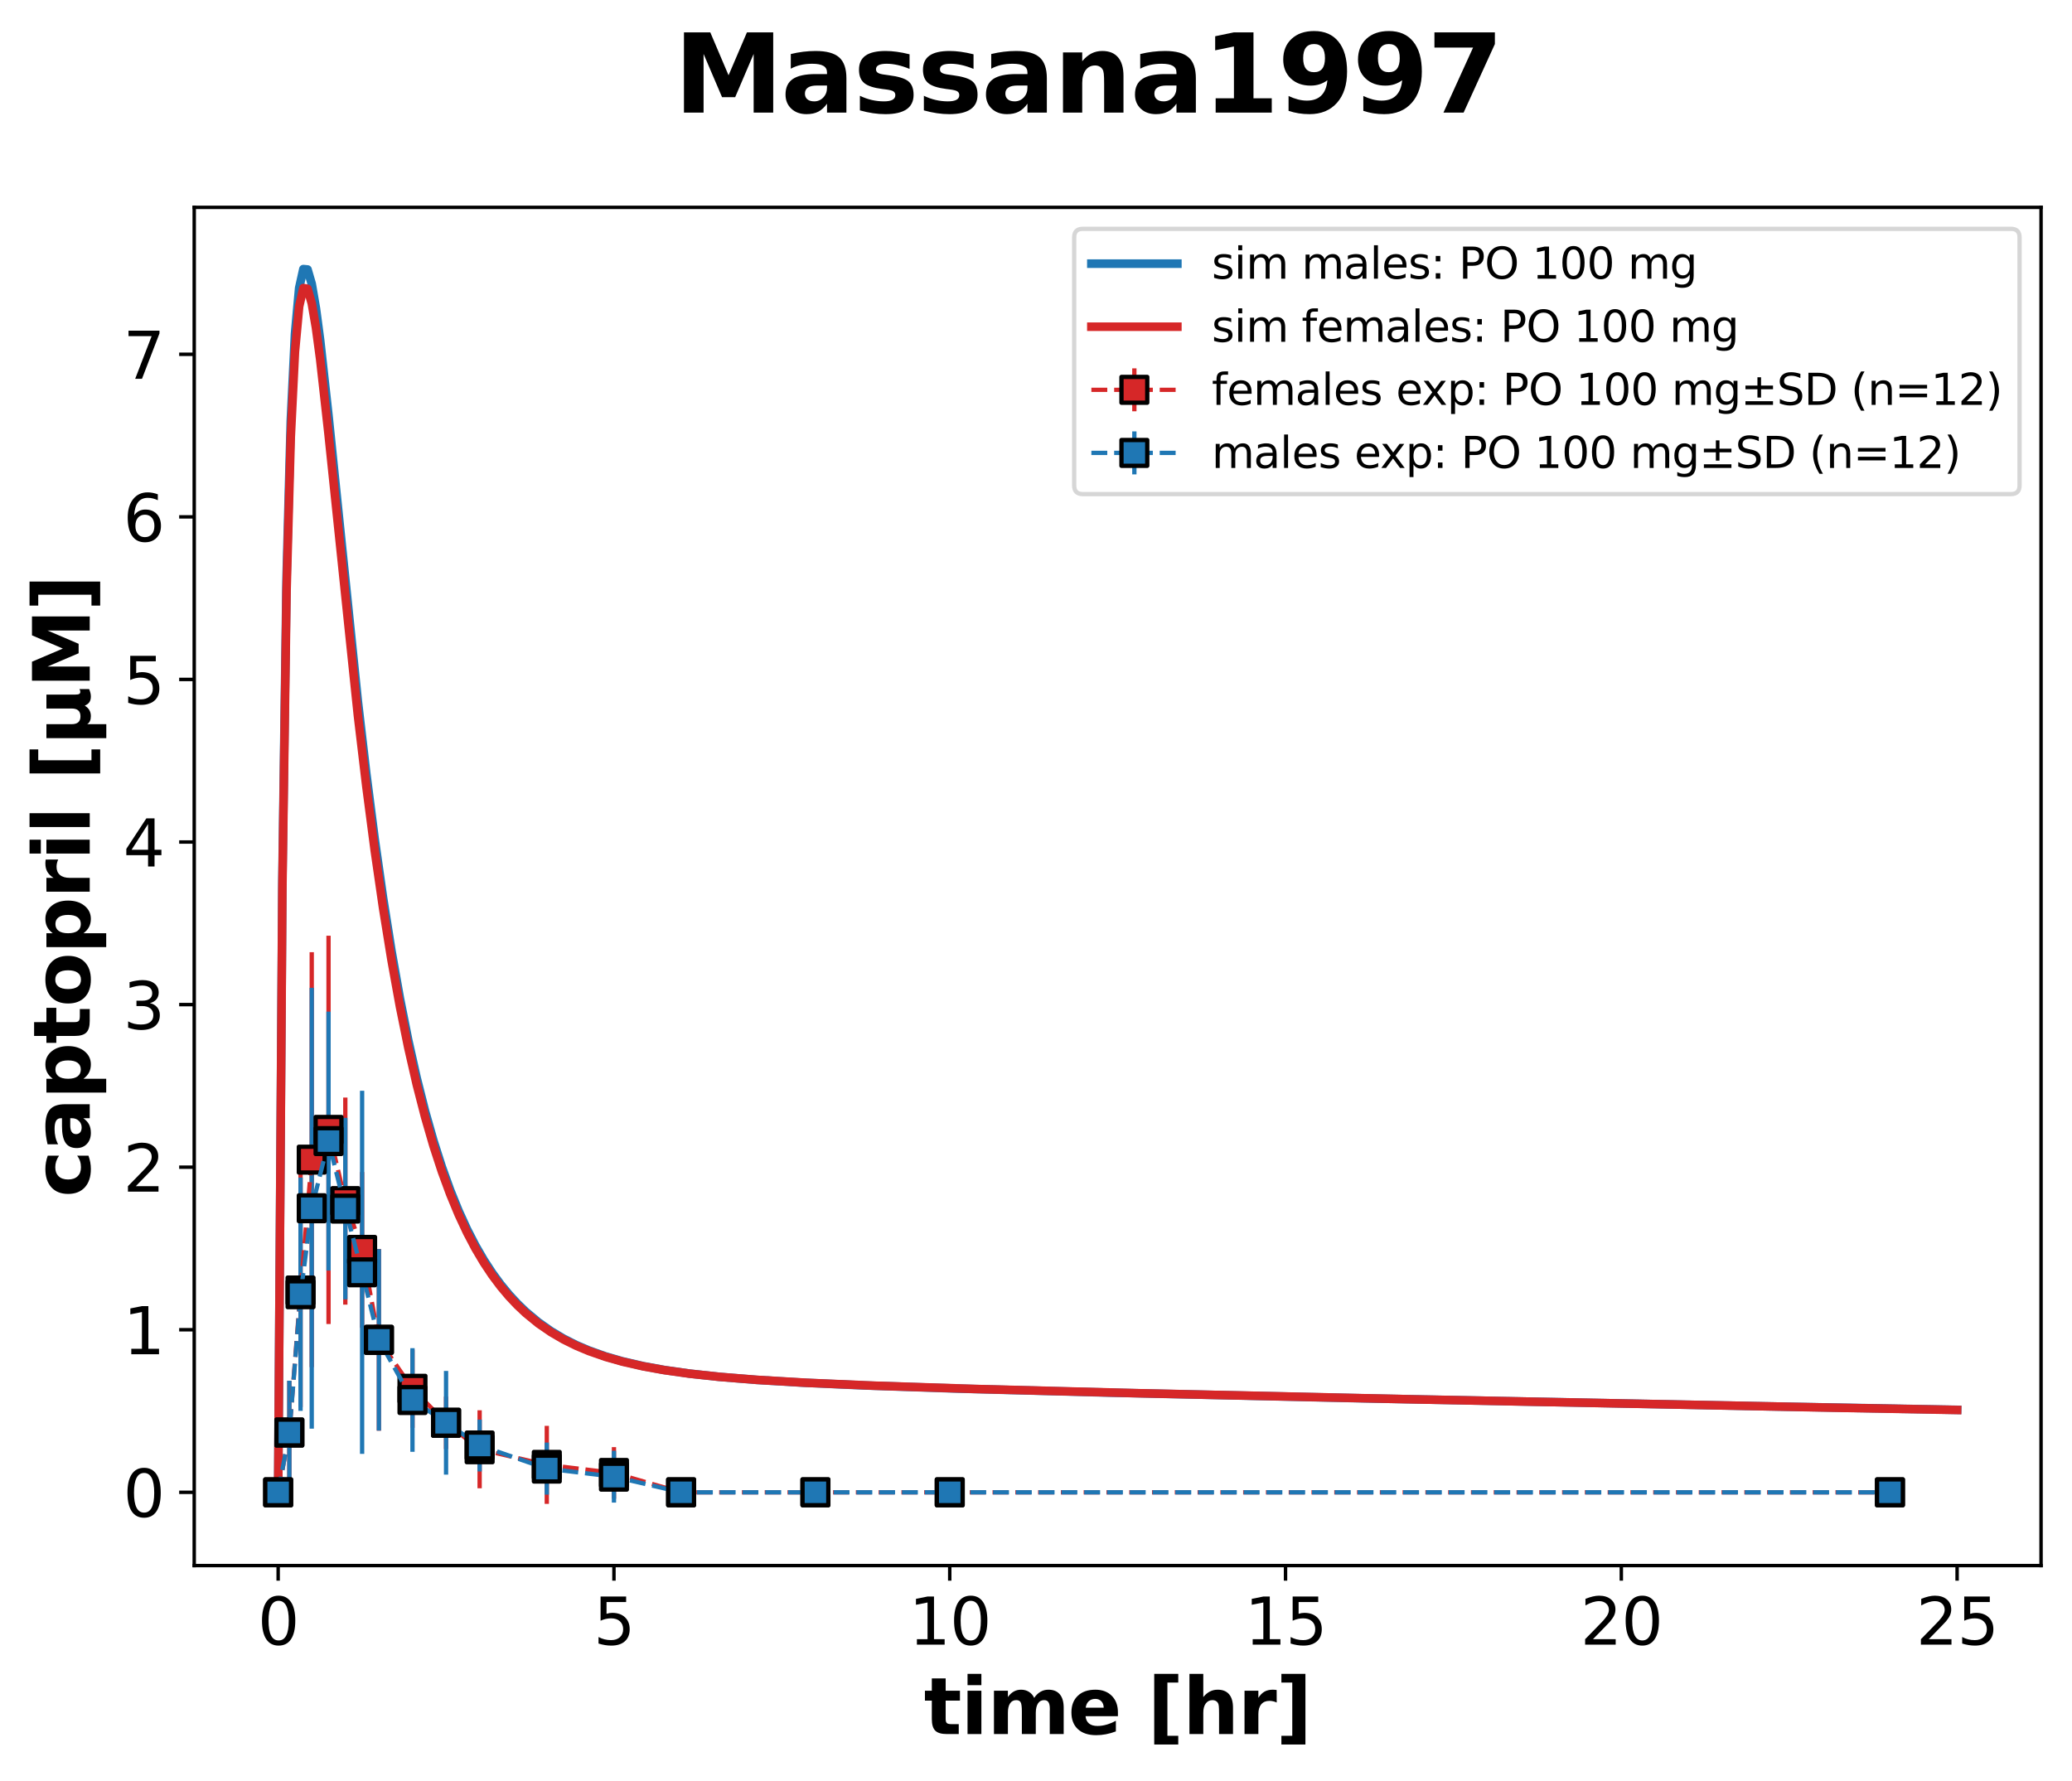 <?xml version="1.0" encoding="utf-8" standalone="no"?>
<!DOCTYPE svg PUBLIC "-//W3C//DTD SVG 1.1//EN"
  "http://www.w3.org/Graphics/SVG/1.1/DTD/svg11.dtd">
<svg xmlns:xlink="http://www.w3.org/1999/xlink" width="482.044pt" height="414.386pt" viewBox="0 0 482.044 414.386" xmlns="http://www.w3.org/2000/svg" version="1.1">
 <defs>
  <style type="text/css">*{stroke-linejoin: round; stroke-linecap: butt}</style>
 </defs>
 <g id="figure_1">
  <g id="patch_1">
   <path d="M 0 414.386 
L 482.044 414.386 
L 482.044 -0 
L 0 -0 
z
" style="fill: #ffffff"/>
  </g>
  <g id="axes_1">
   <g id="patch_2">
    <path d="M 45.184 364.248 
L 474.844 364.248 
L 474.844 48.24 
L 45.184 48.24 
z
" style="fill: #ffffff"/>
   </g>
   <g id="matplotlib.axis_1">
    <g id="xtick_1">
     <g id="line2d_1">
      <defs>
       <path id="ma542012417" d="M 0 0 
L 0 3.5 
" style="stroke: #000000; stroke-width: 0.8"/>
      </defs>
      <g>
       <use xlink:href="#ma542012417" x="64.714" y="364.248" style="stroke: #000000; stroke-width: 0.8"/>
      </g>
     </g>
     <g id="text_1">
      <!-- 0 -->
      <g transform="translate(59.942 382.646) scale(0.15 -0.15)">
       <defs>
        <path id="DejaVuSans-30" d="M 2034 4250 
Q 1547 4250 1301 3770 
Q 1056 3291 1056 2328 
Q 1056 1369 1301 889 
Q 1547 409 2034 409 
Q 2525 409 2770 889 
Q 3016 1369 3016 2328 
Q 3016 3291 2770 3770 
Q 2525 4250 2034 4250 
z
M 2034 4750 
Q 2819 4750 3233 4129 
Q 3647 3509 3647 2328 
Q 3647 1150 3233 529 
Q 2819 -91 2034 -91 
Q 1250 -91 836 529 
Q 422 1150 422 2328 
Q 422 3509 836 4129 
Q 1250 4750 2034 4750 
z
" transform="scale(0.016)"/>
       </defs>
       <use xlink:href="#DejaVuSans-30"/>
      </g>
     </g>
    </g>
    <g id="xtick_2">
     <g id="line2d_2">
      <g>
       <use xlink:href="#ma542012417" x="142.834" y="364.248" style="stroke: #000000; stroke-width: 0.8"/>
      </g>
     </g>
     <g id="text_2">
      <!-- 5 -->
      <g transform="translate(138.062 382.646) scale(0.15 -0.15)">
       <defs>
        <path id="DejaVuSans-35" d="M 691 4666 
L 3169 4666 
L 3169 4134 
L 1269 4134 
L 1269 2991 
Q 1406 3038 1543 3061 
Q 1681 3084 1819 3084 
Q 2600 3084 3056 2656 
Q 3513 2228 3513 1497 
Q 3513 744 3044 326 
Q 2575 -91 1722 -91 
Q 1428 -91 1123 -41 
Q 819 9 494 109 
L 494 744 
Q 775 591 1075 516 
Q 1375 441 1709 441 
Q 2250 441 2565 725 
Q 2881 1009 2881 1497 
Q 2881 1984 2565 2268 
Q 2250 2553 1709 2553 
Q 1456 2553 1204 2497 
Q 953 2441 691 2322 
L 691 4666 
z
" transform="scale(0.016)"/>
       </defs>
       <use xlink:href="#DejaVuSans-35"/>
      </g>
     </g>
    </g>
    <g id="xtick_3">
     <g id="line2d_3">
      <g>
       <use xlink:href="#ma542012417" x="220.954" y="364.248" style="stroke: #000000; stroke-width: 0.8"/>
      </g>
     </g>
     <g id="text_3">
      <!-- 10 -->
      <g transform="translate(211.41 382.646) scale(0.15 -0.15)">
       <defs>
        <path id="DejaVuSans-31" d="M 794 531 
L 1825 531 
L 1825 4091 
L 703 3866 
L 703 4441 
L 1819 4666 
L 2450 4666 
L 2450 531 
L 3481 531 
L 3481 0 
L 794 0 
L 794 531 
z
" transform="scale(0.016)"/>
       </defs>
       <use xlink:href="#DejaVuSans-31"/>
       <use xlink:href="#DejaVuSans-30" transform="translate(63.623 0)"/>
      </g>
     </g>
    </g>
    <g id="xtick_4">
     <g id="line2d_4">
      <g>
       <use xlink:href="#ma542012417" x="299.074" y="364.248" style="stroke: #000000; stroke-width: 0.8"/>
      </g>
     </g>
     <g id="text_4">
      <!-- 15 -->
      <g transform="translate(289.53 382.646) scale(0.15 -0.15)">
       <use xlink:href="#DejaVuSans-31"/>
       <use xlink:href="#DejaVuSans-35" transform="translate(63.623 0)"/>
      </g>
     </g>
    </g>
    <g id="xtick_5">
     <g id="line2d_5">
      <g>
       <use xlink:href="#ma542012417" x="377.194" y="364.248" style="stroke: #000000; stroke-width: 0.8"/>
      </g>
     </g>
     <g id="text_5">
      <!-- 20 -->
      <g transform="translate(367.65 382.646) scale(0.15 -0.15)">
       <defs>
        <path id="DejaVuSans-32" d="M 1228 531 
L 3431 531 
L 3431 0 
L 469 0 
L 469 531 
Q 828 903 1448 1529 
Q 2069 2156 2228 2338 
Q 2531 2678 2651 2914 
Q 2772 3150 2772 3378 
Q 2772 3750 2511 3984 
Q 2250 4219 1831 4219 
Q 1534 4219 1204 4116 
Q 875 4013 500 3803 
L 500 4441 
Q 881 4594 1212 4672 
Q 1544 4750 1819 4750 
Q 2544 4750 2975 4387 
Q 3406 4025 3406 3419 
Q 3406 3131 3298 2873 
Q 3191 2616 2906 2266 
Q 2828 2175 2409 1742 
Q 1991 1309 1228 531 
z
" transform="scale(0.016)"/>
       </defs>
       <use xlink:href="#DejaVuSans-32"/>
       <use xlink:href="#DejaVuSans-30" transform="translate(63.623 0)"/>
      </g>
     </g>
    </g>
    <g id="xtick_6">
     <g id="line2d_6">
      <g>
       <use xlink:href="#ma542012417" x="455.314" y="364.248" style="stroke: #000000; stroke-width: 0.8"/>
      </g>
     </g>
     <g id="text_6">
      <!-- 25 -->
      <g transform="translate(445.77 382.646) scale(0.15 -0.15)">
       <use xlink:href="#DejaVuSans-32"/>
       <use xlink:href="#DejaVuSans-35" transform="translate(63.623 0)"/>
      </g>
     </g>
    </g>
    <g id="text_7">
     <!-- time [hr] -->
     <g transform="translate(214.94 403.442) scale(0.18 -0.18)">
      <defs>
       <path id="DejaVuSans-Bold-74" d="M 1759 4494 
L 1759 3500 
L 2913 3500 
L 2913 2700 
L 1759 2700 
L 1759 1216 
Q 1759 972 1856 886 
Q 1953 800 2241 800 
L 2816 800 
L 2816 0 
L 1856 0 
Q 1194 0 917 276 
Q 641 553 641 1216 
L 641 2700 
L 84 2700 
L 84 3500 
L 641 3500 
L 641 4494 
L 1759 4494 
z
" transform="scale(0.016)"/>
       <path id="DejaVuSans-Bold-69" d="M 538 3500 
L 1656 3500 
L 1656 0 
L 538 0 
L 538 3500 
z
M 538 4863 
L 1656 4863 
L 1656 3950 
L 538 3950 
L 538 4863 
z
" transform="scale(0.016)"/>
       <path id="DejaVuSans-Bold-6d" d="M 3781 2919 
Q 3994 3244 4286 3414 
Q 4578 3584 4928 3584 
Q 5531 3584 5847 3212 
Q 6163 2841 6163 2131 
L 6163 0 
L 5038 0 
L 5038 1825 
Q 5041 1866 5042 1909 
Q 5044 1953 5044 2034 
Q 5044 2406 4934 2573 
Q 4825 2741 4581 2741 
Q 4263 2741 4089 2478 
Q 3916 2216 3909 1719 
L 3909 0 
L 2784 0 
L 2784 1825 
Q 2784 2406 2684 2573 
Q 2584 2741 2328 2741 
Q 2006 2741 1831 2477 
Q 1656 2213 1656 1722 
L 1656 0 
L 531 0 
L 531 3500 
L 1656 3500 
L 1656 2988 
Q 1863 3284 2130 3434 
Q 2397 3584 2719 3584 
Q 3081 3584 3359 3409 
Q 3638 3234 3781 2919 
z
" transform="scale(0.016)"/>
       <path id="DejaVuSans-Bold-65" d="M 4031 1759 
L 4031 1441 
L 1416 1441 
Q 1456 1047 1700 850 
Q 1944 653 2381 653 
Q 2734 653 3104 758 
Q 3475 863 3866 1075 
L 3866 213 
Q 3469 63 3072 -14 
Q 2675 -91 2278 -91 
Q 1328 -91 801 392 
Q 275 875 275 1747 
Q 275 2603 792 3093 
Q 1309 3584 2216 3584 
Q 3041 3584 3536 3087 
Q 4031 2591 4031 1759 
z
M 2881 2131 
Q 2881 2450 2695 2645 
Q 2509 2841 2209 2841 
Q 1884 2841 1681 2658 
Q 1478 2475 1428 2131 
L 2881 2131 
z
" transform="scale(0.016)"/>
       <path id="DejaVuSans-Bold-20" transform="scale(0.016)"/>
       <path id="DejaVuSans-Bold-5b" d="M 550 4863 
L 2491 4863 
L 2491 4159 
L 1613 4159 
L 1613 -141 
L 2491 -141 
L 2491 -844 
L 550 -844 
L 550 4863 
z
" transform="scale(0.016)"/>
       <path id="DejaVuSans-Bold-68" d="M 4056 2131 
L 4056 0 
L 2931 0 
L 2931 347 
L 2931 1625 
Q 2931 2084 2911 2256 
Q 2891 2428 2841 2509 
Q 2775 2619 2662 2680 
Q 2550 2741 2406 2741 
Q 2056 2741 1856 2470 
Q 1656 2200 1656 1722 
L 1656 0 
L 538 0 
L 538 4863 
L 1656 4863 
L 1656 2988 
Q 1909 3294 2193 3439 
Q 2478 3584 2822 3584 
Q 3428 3584 3742 3212 
Q 4056 2841 4056 2131 
z
" transform="scale(0.016)"/>
       <path id="DejaVuSans-Bold-72" d="M 3138 2547 
Q 2991 2616 2845 2648 
Q 2700 2681 2553 2681 
Q 2122 2681 1889 2404 
Q 1656 2128 1656 1613 
L 1656 0 
L 538 0 
L 538 3500 
L 1656 3500 
L 1656 2925 
Q 1872 3269 2151 3426 
Q 2431 3584 2822 3584 
Q 2878 3584 2943 3579 
Q 3009 3575 3134 3559 
L 3138 2547 
z
" transform="scale(0.016)"/>
       <path id="DejaVuSans-Bold-5d" d="M 2375 -844 
L 434 -844 
L 434 -141 
L 1313 -141 
L 1313 4159 
L 434 4159 
L 434 4863 
L 2375 4863 
L 2375 -844 
z
" transform="scale(0.016)"/>
      </defs>
      <use xlink:href="#DejaVuSans-Bold-74"/>
      <use xlink:href="#DejaVuSans-Bold-69" transform="translate(47.803 0)"/>
      <use xlink:href="#DejaVuSans-Bold-6d" transform="translate(82.08 0)"/>
      <use xlink:href="#DejaVuSans-Bold-65" transform="translate(186.279 0)"/>
      <use xlink:href="#DejaVuSans-Bold-20" transform="translate(254.102 0)"/>
      <use xlink:href="#DejaVuSans-Bold-5b" transform="translate(288.916 0)"/>
      <use xlink:href="#DejaVuSans-Bold-68" transform="translate(334.619 0)"/>
      <use xlink:href="#DejaVuSans-Bold-72" transform="translate(405.811 0)"/>
      <use xlink:href="#DejaVuSans-Bold-5d" transform="translate(455.127 0)"/>
     </g>
    </g>
   </g>
   <g id="matplotlib.axis_2">
    <g id="ytick_1">
     <g id="line2d_7">
      <defs>
       <path id="me238025cdc" d="M 0 0 
L -3.5 0 
" style="stroke: #000000; stroke-width: 0.8"/>
      </defs>
      <g>
       <use xlink:href="#me238025cdc" x="45.184" y="347.201" style="stroke: #000000; stroke-width: 0.8"/>
      </g>
     </g>
     <g id="text_8">
      <!-- 0 -->
      <g transform="translate(28.64 352.9) scale(0.15 -0.15)">
       <use xlink:href="#DejaVuSans-30"/>
      </g>
     </g>
    </g>
    <g id="ytick_2">
     <g id="line2d_8">
      <g>
       <use xlink:href="#me238025cdc" x="45.184" y="309.376" style="stroke: #000000; stroke-width: 0.8"/>
      </g>
     </g>
     <g id="text_9">
      <!-- 1 -->
      <g transform="translate(28.64 315.075) scale(0.15 -0.15)">
       <use xlink:href="#DejaVuSans-31"/>
      </g>
     </g>
    </g>
    <g id="ytick_3">
     <g id="line2d_9">
      <g>
       <use xlink:href="#me238025cdc" x="45.184" y="271.552" style="stroke: #000000; stroke-width: 0.8"/>
      </g>
     </g>
     <g id="text_10">
      <!-- 2 -->
      <g transform="translate(28.64 277.251) scale(0.15 -0.15)">
       <use xlink:href="#DejaVuSans-32"/>
      </g>
     </g>
    </g>
    <g id="ytick_4">
     <g id="line2d_10">
      <g>
       <use xlink:href="#me238025cdc" x="45.184" y="233.727" style="stroke: #000000; stroke-width: 0.8"/>
      </g>
     </g>
     <g id="text_11">
      <!-- 3 -->
      <g transform="translate(28.64 239.426) scale(0.15 -0.15)">
       <defs>
        <path id="DejaVuSans-33" d="M 2597 2516 
Q 3050 2419 3304 2112 
Q 3559 1806 3559 1356 
Q 3559 666 3084 287 
Q 2609 -91 1734 -91 
Q 1441 -91 1130 -33 
Q 819 25 488 141 
L 488 750 
Q 750 597 1062 519 
Q 1375 441 1716 441 
Q 2309 441 2620 675 
Q 2931 909 2931 1356 
Q 2931 1769 2642 2001 
Q 2353 2234 1838 2234 
L 1294 2234 
L 1294 2753 
L 1863 2753 
Q 2328 2753 2575 2939 
Q 2822 3125 2822 3475 
Q 2822 3834 2567 4026 
Q 2313 4219 1838 4219 
Q 1578 4219 1281 4162 
Q 984 4106 628 3988 
L 628 4550 
Q 988 4650 1302 4700 
Q 1616 4750 1894 4750 
Q 2613 4750 3031 4423 
Q 3450 4097 3450 3541 
Q 3450 3153 3228 2886 
Q 3006 2619 2597 2516 
z
" transform="scale(0.016)"/>
       </defs>
       <use xlink:href="#DejaVuSans-33"/>
      </g>
     </g>
    </g>
    <g id="ytick_5">
     <g id="line2d_11">
      <g>
       <use xlink:href="#me238025cdc" x="45.184" y="195.903" style="stroke: #000000; stroke-width: 0.8"/>
      </g>
     </g>
     <g id="text_12">
      <!-- 4 -->
      <g transform="translate(28.64 201.601) scale(0.15 -0.15)">
       <defs>
        <path id="DejaVuSans-34" d="M 2419 4116 
L 825 1625 
L 2419 1625 
L 2419 4116 
z
M 2253 4666 
L 3047 4666 
L 3047 1625 
L 3713 1625 
L 3713 1100 
L 3047 1100 
L 3047 0 
L 2419 0 
L 2419 1100 
L 313 1100 
L 313 1709 
L 2253 4666 
z
" transform="scale(0.016)"/>
       </defs>
       <use xlink:href="#DejaVuSans-34"/>
      </g>
     </g>
    </g>
    <g id="ytick_6">
     <g id="line2d_12">
      <g>
       <use xlink:href="#me238025cdc" x="45.184" y="158.078" style="stroke: #000000; stroke-width: 0.8"/>
      </g>
     </g>
     <g id="text_13">
      <!-- 5 -->
      <g transform="translate(28.64 163.777) scale(0.15 -0.15)">
       <use xlink:href="#DejaVuSans-35"/>
      </g>
     </g>
    </g>
    <g id="ytick_7">
     <g id="line2d_13">
      <g>
       <use xlink:href="#me238025cdc" x="45.184" y="120.253" style="stroke: #000000; stroke-width: 0.8"/>
      </g>
     </g>
     <g id="text_14">
      <!-- 6 -->
      <g transform="translate(28.64 125.952) scale(0.15 -0.15)">
       <defs>
        <path id="DejaVuSans-36" d="M 2113 2584 
Q 1688 2584 1439 2293 
Q 1191 2003 1191 1497 
Q 1191 994 1439 701 
Q 1688 409 2113 409 
Q 2538 409 2786 701 
Q 3034 994 3034 1497 
Q 3034 2003 2786 2293 
Q 2538 2584 2113 2584 
z
M 3366 4563 
L 3366 3988 
Q 3128 4100 2886 4159 
Q 2644 4219 2406 4219 
Q 1781 4219 1451 3797 
Q 1122 3375 1075 2522 
Q 1259 2794 1537 2939 
Q 1816 3084 2150 3084 
Q 2853 3084 3261 2657 
Q 3669 2231 3669 1497 
Q 3669 778 3244 343 
Q 2819 -91 2113 -91 
Q 1303 -91 875 529 
Q 447 1150 447 2328 
Q 447 3434 972 4092 
Q 1497 4750 2381 4750 
Q 2619 4750 2861 4703 
Q 3103 4656 3366 4563 
z
" transform="scale(0.016)"/>
       </defs>
       <use xlink:href="#DejaVuSans-36"/>
      </g>
     </g>
    </g>
    <g id="ytick_8">
     <g id="line2d_14">
      <g>
       <use xlink:href="#me238025cdc" x="45.184" y="82.429" style="stroke: #000000; stroke-width: 0.8"/>
      </g>
     </g>
     <g id="text_15">
      <!-- 7 -->
      <g transform="translate(28.64 88.127) scale(0.15 -0.15)">
       <defs>
        <path id="DejaVuSans-37" d="M 525 4666 
L 3525 4666 
L 3525 4397 
L 1831 0 
L 1172 0 
L 2766 4134 
L 525 4134 
L 525 4666 
z
" transform="scale(0.016)"/>
       </defs>
       <use xlink:href="#DejaVuSans-37"/>
      </g>
     </g>
    </g>
    <g id="text_16">
     <!-- captopril [µM] -->
     <g transform="translate(20.877 278.569) rotate(-90) scale(0.18 -0.18)">
      <defs>
       <path id="DejaVuSans-Bold-63" d="M 3366 3391 
L 3366 2478 
Q 3138 2634 2908 2709 
Q 2678 2784 2431 2784 
Q 1963 2784 1702 2511 
Q 1441 2238 1441 1747 
Q 1441 1256 1702 982 
Q 1963 709 2431 709 
Q 2694 709 2930 787 
Q 3166 866 3366 1019 
L 3366 103 
Q 3103 6 2833 -42 
Q 2563 -91 2291 -91 
Q 1344 -91 809 395 
Q 275 881 275 1747 
Q 275 2613 809 3098 
Q 1344 3584 2291 3584 
Q 2566 3584 2833 3536 
Q 3100 3488 3366 3391 
z
" transform="scale(0.016)"/>
       <path id="DejaVuSans-Bold-61" d="M 2106 1575 
Q 1756 1575 1579 1456 
Q 1403 1338 1403 1106 
Q 1403 894 1545 773 
Q 1688 653 1941 653 
Q 2256 653 2472 879 
Q 2688 1106 2688 1447 
L 2688 1575 
L 2106 1575 
z
M 3816 1997 
L 3816 0 
L 2688 0 
L 2688 519 
Q 2463 200 2181 54 
Q 1900 -91 1497 -91 
Q 953 -91 614 226 
Q 275 544 275 1050 
Q 275 1666 698 1953 
Q 1122 2241 2028 2241 
L 2688 2241 
L 2688 2328 
Q 2688 2594 2478 2717 
Q 2269 2841 1825 2841 
Q 1466 2841 1156 2769 
Q 847 2697 581 2553 
L 581 3406 
Q 941 3494 1303 3539 
Q 1666 3584 2028 3584 
Q 2975 3584 3395 3211 
Q 3816 2838 3816 1997 
z
" transform="scale(0.016)"/>
       <path id="DejaVuSans-Bold-70" d="M 1656 506 
L 1656 -1331 
L 538 -1331 
L 538 3500 
L 1656 3500 
L 1656 2988 
Q 1888 3294 2169 3439 
Q 2450 3584 2816 3584 
Q 3463 3584 3878 3070 
Q 4294 2556 4294 1747 
Q 4294 938 3878 423 
Q 3463 -91 2816 -91 
Q 2450 -91 2169 54 
Q 1888 200 1656 506 
z
M 2400 2772 
Q 2041 2772 1848 2508 
Q 1656 2244 1656 1747 
Q 1656 1250 1848 986 
Q 2041 722 2400 722 
Q 2759 722 2948 984 
Q 3138 1247 3138 1747 
Q 3138 2247 2948 2509 
Q 2759 2772 2400 2772 
z
" transform="scale(0.016)"/>
       <path id="DejaVuSans-Bold-6f" d="M 2203 2784 
Q 1831 2784 1636 2517 
Q 1441 2250 1441 1747 
Q 1441 1244 1636 976 
Q 1831 709 2203 709 
Q 2569 709 2762 976 
Q 2956 1244 2956 1747 
Q 2956 2250 2762 2517 
Q 2569 2784 2203 2784 
z
M 2203 3584 
Q 3106 3584 3614 3096 
Q 4122 2609 4122 1747 
Q 4122 884 3614 396 
Q 3106 -91 2203 -91 
Q 1297 -91 786 396 
Q 275 884 275 1747 
Q 275 2609 786 3096 
Q 1297 3584 2203 3584 
z
" transform="scale(0.016)"/>
       <path id="DejaVuSans-Bold-6c" d="M 538 4863 
L 1656 4863 
L 1656 0 
L 538 0 
L 538 4863 
z
" transform="scale(0.016)"/>
       <path id="DejaVuSans-Bold-b5" d="M 544 -1338 
L 544 3500 
L 1672 3500 
L 1672 1466 
Q 1672 1103 1828 926 
Q 1984 750 2303 750 
Q 2625 750 2781 926 
Q 2938 1103 2938 1466 
L 2938 3500 
L 4063 3500 
L 4063 1159 
Q 4063 938 4114 850 
Q 4166 763 4288 763 
Q 4344 763 4395 778 
Q 4447 794 4506 831 
L 4506 50 
Q 4341 -22 4195 -56 
Q 4050 -91 3909 -91 
Q 3631 -91 3454 26 
Q 3278 144 3169 403 
Q 3022 156 2811 32 
Q 2600 -91 2322 -91 
Q 2091 -91 1928 -17 
Q 1766 56 1672 206 
L 1672 -1338 
L 544 -1338 
z
" transform="scale(0.016)"/>
       <path id="DejaVuSans-Bold-4d" d="M 588 4666 
L 2119 4666 
L 3181 2169 
L 4250 4666 
L 5778 4666 
L 5778 0 
L 4641 0 
L 4641 3413 
L 3566 897 
L 2803 897 
L 1728 3413 
L 1728 0 
L 588 0 
L 588 4666 
z
" transform="scale(0.016)"/>
      </defs>
      <use xlink:href="#DejaVuSans-Bold-63"/>
      <use xlink:href="#DejaVuSans-Bold-61" transform="translate(59.277 0)"/>
      <use xlink:href="#DejaVuSans-Bold-70" transform="translate(126.758 0)"/>
      <use xlink:href="#DejaVuSans-Bold-74" transform="translate(198.34 0)"/>
      <use xlink:href="#DejaVuSans-Bold-6f" transform="translate(246.143 0)"/>
      <use xlink:href="#DejaVuSans-Bold-70" transform="translate(314.844 0)"/>
      <use xlink:href="#DejaVuSans-Bold-72" transform="translate(386.426 0)"/>
      <use xlink:href="#DejaVuSans-Bold-69" transform="translate(435.742 0)"/>
      <use xlink:href="#DejaVuSans-Bold-6c" transform="translate(470.02 0)"/>
      <use xlink:href="#DejaVuSans-Bold-20" transform="translate(504.297 0)"/>
      <use xlink:href="#DejaVuSans-Bold-5b" transform="translate(539.111 0)"/>
      <use xlink:href="#DejaVuSans-Bold-b5" transform="translate(584.814 0)"/>
      <use xlink:href="#DejaVuSans-Bold-4d" transform="translate(658.398 0)"/>
      <use xlink:href="#DejaVuSans-Bold-5d" transform="translate(757.91 0)"/>
     </g>
    </g>
   </g>
   <g id="LineCollection_1">
    <path d="M 64.714 347.201 
L 64.714 347.201 
" clip-path="url(#p9e496d2b2c)" style="fill: none; stroke: #d62728"/>
    <path d="M 67.318 345.352 
L 67.318 321.231 
" clip-path="url(#p9e496d2b2c)" style="fill: none; stroke: #d62728"/>
    <path d="M 69.922 327.377 
L 69.922 273.105 
" clip-path="url(#p9e496d2b2c)" style="fill: none; stroke: #d62728"/>
    <path d="M 72.526 318.073 
L 72.526 221.532 
" clip-path="url(#p9e496d2b2c)" style="fill: none; stroke: #d62728"/>
    <path d="M 76.432 308.042 
L 76.432 217.703 
" clip-path="url(#p9e496d2b2c)" style="fill: none; stroke: #d62728"/>
    <path d="M 80.338 303.535 
L 80.338 255.351 
" clip-path="url(#p9e496d2b2c)" style="fill: none; stroke: #d62728"/>
    <path d="M 84.244 308.919 
L 84.244 272.68 
" clip-path="url(#p9e496d2b2c)" style="fill: none; stroke: #d62728"/>
    <path d="M 88.15 332.865 
L 88.15 290.596 
" clip-path="url(#p9e496d2b2c)" style="fill: none; stroke: #d62728"/>
    <path d="M 95.962 332.186 
L 95.962 314.038 
" clip-path="url(#p9e496d2b2c)" style="fill: none; stroke: #d62728"/>
    <path d="M 103.774 337.116 
L 103.774 324.941 
" clip-path="url(#p9e496d2b2c)" style="fill: none; stroke: #d62728"/>
    <path d="M 111.586 346.262 
L 111.586 328.113 
" clip-path="url(#p9e496d2b2c)" style="fill: none; stroke: #d62728"/>
    <path d="M 127.21 349.884 
L 127.21 331.736 
" clip-path="url(#p9e496d2b2c)" style="fill: none; stroke: #d62728"/>
    <path d="M 142.834 348.693 
L 142.834 336.69 
" clip-path="url(#p9e496d2b2c)" style="fill: none; stroke: #d62728"/>
    <path d="M 158.458 347.205 
L 158.458 347.193 
" clip-path="url(#p9e496d2b2c)" style="fill: none; stroke: #d62728"/>
    <path d="M 189.706 347.205 
L 189.706 347.193 
" clip-path="url(#p9e496d2b2c)" style="fill: none; stroke: #d62728"/>
    <path d="M 220.954 347.205 
L 220.954 347.193 
" clip-path="url(#p9e496d2b2c)" style="fill: none; stroke: #d62728"/>
    <path d="M 439.69 347.205 
L 439.69 347.193 
" clip-path="url(#p9e496d2b2c)" style="fill: none; stroke: #d62728"/>
   </g>
   <g id="LineCollection_2">
    <path d="M 64.714 347.201 
L 64.714 347.201 
" clip-path="url(#p9e496d2b2c)" style="fill: none; stroke: #1f77b4"/>
    <path d="M 67.318 345.352 
L 67.318 321.231 
" clip-path="url(#p9e496d2b2c)" style="fill: none; stroke: #1f77b4"/>
    <path d="M 69.922 328.248 
L 69.922 273.976 
" clip-path="url(#p9e496d2b2c)" style="fill: none; stroke: #1f77b4"/>
    <path d="M 72.526 332.395 
L 72.526 229.823 
" clip-path="url(#p9e496d2b2c)" style="fill: none; stroke: #1f77b4"/>
    <path d="M 76.432 295.606 
L 76.432 235.361 
" clip-path="url(#p9e496d2b2c)" style="fill: none; stroke: #1f77b4"/>
    <path d="M 80.338 302.298 
L 80.338 260.086 
" clip-path="url(#p9e496d2b2c)" style="fill: none; stroke: #1f77b4"/>
    <path d="M 84.244 338.254 
L 84.244 253.773 
" clip-path="url(#p9e496d2b2c)" style="fill: none; stroke: #1f77b4"/>
    <path d="M 88.15 332.836 
L 88.15 290.625 
" clip-path="url(#p9e496d2b2c)" style="fill: none; stroke: #1f77b4"/>
    <path d="M 95.962 337.784 
L 95.962 313.663 
" clip-path="url(#p9e496d2b2c)" style="fill: none; stroke: #1f77b4"/>
    <path d="M 103.774 343.081 
L 103.774 318.96 
" clip-path="url(#p9e496d2b2c)" style="fill: none; stroke: #1f77b4"/>
    <path d="M 111.586 342.339 
L 111.586 330.278 
" clip-path="url(#p9e496d2b2c)" style="fill: none; stroke: #1f77b4"/>
    <path d="M 127.21 347.739 
L 127.21 335.621 
" clip-path="url(#p9e496d2b2c)" style="fill: none; stroke: #1f77b4"/>
    <path d="M 142.834 349.592 
L 142.834 337.532 
" clip-path="url(#p9e496d2b2c)" style="fill: none; stroke: #1f77b4"/>
    <path d="M 158.458 347.205 
L 158.458 347.193 
" clip-path="url(#p9e496d2b2c)" style="fill: none; stroke: #1f77b4"/>
    <path d="M 189.706 347.205 
L 189.706 347.193 
" clip-path="url(#p9e496d2b2c)" style="fill: none; stroke: #1f77b4"/>
    <path d="M 220.954 347.205 
L 220.954 347.193 
" clip-path="url(#p9e496d2b2c)" style="fill: none; stroke: #1f77b4"/>
    <path d="M 439.69 347.205 
L 439.69 347.193 
" clip-path="url(#p9e496d2b2c)" style="fill: none; stroke: #1f77b4"/>
   </g>
   <g id="line2d_15">
    <path d="M 64.714 347.201 
L 65.691 205.008 
L 66.667 134.45 
L 67.644 97.989 
L 68.62 77.756 
L 69.597 67.01 
L 70.573 62.604 
L 71.55 62.702 
L 72.526 66.056 
L 73.503 71.754 
L 74.479 79.105 
L 76.432 96.781 
L 83.268 163.287 
L 85.221 179.996 
L 87.174 195.21 
L 89.127 208.938 
L 91.08 221.252 
L 93.033 232.253 
L 94.986 242.055 
L 96.939 250.774 
L 98.892 258.521 
L 100.845 265.401 
L 102.798 271.507 
L 104.751 276.927 
L 106.704 281.739 
L 108.657 286.01 
L 110.61 289.803 
L 112.563 293.173 
L 114.516 296.169 
L 116.469 298.833 
L 118.422 301.203 
L 120.375 303.314 
L 122.328 305.195 
L 125.257 307.641 
L 128.187 309.706 
L 131.116 311.451 
L 134.046 312.931 
L 136.975 314.188 
L 140.881 315.582 
L 144.787 316.715 
L 149.67 317.847 
L 154.552 318.739 
L 160.411 319.576 
L 167.247 320.324 
L 176.035 321.043 
L 186.777 321.69 
L 201.424 322.344 
L 222.907 323.068 
L 258.061 324.004 
L 317.628 325.34 
L 411.372 327.205 
L 455.314 328.017 
L 455.314 328.017 
" clip-path="url(#p9e496d2b2c)" style="fill: none; stroke: #1f77b4; stroke-width: 2; stroke-linecap: square"/>
   </g>
   <g id="line2d_16">
    <path d="M 64.714 347.201 
L 65.691 206.976 
L 66.667 137.553 
L 67.644 101.715 
L 68.62 81.834 
L 69.597 71.3 
L 70.573 67.021 
L 71.55 67.184 
L 72.526 70.557 
L 73.503 76.233 
L 74.479 83.528 
L 76.432 101.015 
L 83.268 166.506 
L 85.221 182.912 
L 87.174 197.839 
L 89.127 211.299 
L 91.08 223.367 
L 93.033 234.143 
L 94.986 243.743 
L 96.939 252.28 
L 98.892 259.863 
L 100.845 266.596 
L 102.798 272.572 
L 104.751 277.876 
L 106.704 282.583 
L 108.657 286.762 
L 110.61 290.472 
L 112.563 293.769 
L 114.516 296.699 
L 116.469 299.304 
L 118.422 301.623 
L 120.375 303.687 
L 122.328 305.526 
L 125.257 307.919 
L 128.187 309.938 
L 131.116 311.644 
L 134.046 313.091 
L 136.975 314.321 
L 140.881 315.684 
L 144.787 316.792 
L 149.67 317.9 
L 154.552 318.773 
L 160.411 319.593 
L 167.247 320.326 
L 176.035 321.032 
L 187.753 321.721 
L 203.377 322.393 
L 226.813 323.156 
L 264.897 324.148 
L 329.346 325.581 
L 426.019 327.5 
L 455.314 328.044 
L 455.314 328.044 
" clip-path="url(#p9e496d2b2c)" style="fill: none; stroke: #d62728; stroke-width: 2; stroke-linecap: square"/>
   </g>
   <g id="line2d_17">
    <path d="M 64.714 347.201 
L 67.318 333.291 
L 69.922 300.241 
L 72.526 269.802 
L 76.432 262.872 
L 80.338 279.443 
L 84.244 290.8 
L 88.15 311.731 
L 95.962 323.112 
L 103.774 331.028 
L 111.586 337.187 
L 127.21 340.81 
L 142.834 342.692 
L 158.458 347.199 
L 189.706 347.199 
L 220.954 347.199 
L 439.69 347.199 
" clip-path="url(#p9e496d2b2c)" style="fill: none; stroke-dasharray: 3.7,1.6; stroke-dashoffset: 0; stroke: #d62728"/>
    <defs>
     <path id="m360976f797" d="M -3 3 
L 3 3 
L 3 -3 
L -3 -3 
z
" style="stroke: #000000; stroke-linejoin: miter"/>
    </defs>
    <g clip-path="url(#p9e496d2b2c)">
     <use xlink:href="#m360976f797" x="64.714" y="347.201" style="fill: #d62728; stroke: #000000; stroke-linejoin: miter"/>
     <use xlink:href="#m360976f797" x="67.318" y="333.291" style="fill: #d62728; stroke: #000000; stroke-linejoin: miter"/>
     <use xlink:href="#m360976f797" x="69.922" y="300.241" style="fill: #d62728; stroke: #000000; stroke-linejoin: miter"/>
     <use xlink:href="#m360976f797" x="72.526" y="269.802" style="fill: #d62728; stroke: #000000; stroke-linejoin: miter"/>
     <use xlink:href="#m360976f797" x="76.432" y="262.872" style="fill: #d62728; stroke: #000000; stroke-linejoin: miter"/>
     <use xlink:href="#m360976f797" x="80.338" y="279.443" style="fill: #d62728; stroke: #000000; stroke-linejoin: miter"/>
     <use xlink:href="#m360976f797" x="84.244" y="290.8" style="fill: #d62728; stroke: #000000; stroke-linejoin: miter"/>
     <use xlink:href="#m360976f797" x="88.15" y="311.731" style="fill: #d62728; stroke: #000000; stroke-linejoin: miter"/>
     <use xlink:href="#m360976f797" x="95.962" y="323.112" style="fill: #d62728; stroke: #000000; stroke-linejoin: miter"/>
     <use xlink:href="#m360976f797" x="103.774" y="331.028" style="fill: #d62728; stroke: #000000; stroke-linejoin: miter"/>
     <use xlink:href="#m360976f797" x="111.586" y="337.187" style="fill: #d62728; stroke: #000000; stroke-linejoin: miter"/>
     <use xlink:href="#m360976f797" x="127.21" y="340.81" style="fill: #d62728; stroke: #000000; stroke-linejoin: miter"/>
     <use xlink:href="#m360976f797" x="142.834" y="342.692" style="fill: #d62728; stroke: #000000; stroke-linejoin: miter"/>
     <use xlink:href="#m360976f797" x="158.458" y="347.199" style="fill: #d62728; stroke: #000000; stroke-linejoin: miter"/>
     <use xlink:href="#m360976f797" x="189.706" y="347.199" style="fill: #d62728; stroke: #000000; stroke-linejoin: miter"/>
     <use xlink:href="#m360976f797" x="220.954" y="347.199" style="fill: #d62728; stroke: #000000; stroke-linejoin: miter"/>
     <use xlink:href="#m360976f797" x="439.69" y="347.199" style="fill: #d62728; stroke: #000000; stroke-linejoin: miter"/>
    </g>
   </g>
   <g id="line2d_18">
    <path d="M 64.714 347.201 
L 67.318 333.291 
L 69.922 301.112 
L 72.526 281.109 
L 76.432 265.484 
L 80.338 281.192 
L 84.244 296.014 
L 88.15 311.731 
L 95.962 325.723 
L 103.774 331.02 
L 111.586 336.309 
L 127.21 341.68 
L 142.834 343.562 
L 158.458 347.199 
L 189.706 347.199 
L 220.954 347.199 
L 439.69 347.199 
" clip-path="url(#p9e496d2b2c)" style="fill: none; stroke-dasharray: 3.7,1.6; stroke-dashoffset: 0; stroke: #1f77b4"/>
    <defs>
     <path id="m89dfac489c" d="M -3 3 
L 3 3 
L 3 -3 
L -3 -3 
z
" style="stroke: #000000; stroke-linejoin: miter"/>
    </defs>
    <g clip-path="url(#p9e496d2b2c)">
     <use xlink:href="#m89dfac489c" x="64.714" y="347.201" style="fill: #1f77b4; stroke: #000000; stroke-linejoin: miter"/>
     <use xlink:href="#m89dfac489c" x="67.318" y="333.291" style="fill: #1f77b4; stroke: #000000; stroke-linejoin: miter"/>
     <use xlink:href="#m89dfac489c" x="69.922" y="301.112" style="fill: #1f77b4; stroke: #000000; stroke-linejoin: miter"/>
     <use xlink:href="#m89dfac489c" x="72.526" y="281.109" style="fill: #1f77b4; stroke: #000000; stroke-linejoin: miter"/>
     <use xlink:href="#m89dfac489c" x="76.432" y="265.484" style="fill: #1f77b4; stroke: #000000; stroke-linejoin: miter"/>
     <use xlink:href="#m89dfac489c" x="80.338" y="281.192" style="fill: #1f77b4; stroke: #000000; stroke-linejoin: miter"/>
     <use xlink:href="#m89dfac489c" x="84.244" y="296.014" style="fill: #1f77b4; stroke: #000000; stroke-linejoin: miter"/>
     <use xlink:href="#m89dfac489c" x="88.15" y="311.731" style="fill: #1f77b4; stroke: #000000; stroke-linejoin: miter"/>
     <use xlink:href="#m89dfac489c" x="95.962" y="325.723" style="fill: #1f77b4; stroke: #000000; stroke-linejoin: miter"/>
     <use xlink:href="#m89dfac489c" x="103.774" y="331.02" style="fill: #1f77b4; stroke: #000000; stroke-linejoin: miter"/>
     <use xlink:href="#m89dfac489c" x="111.586" y="336.309" style="fill: #1f77b4; stroke: #000000; stroke-linejoin: miter"/>
     <use xlink:href="#m89dfac489c" x="127.21" y="341.68" style="fill: #1f77b4; stroke: #000000; stroke-linejoin: miter"/>
     <use xlink:href="#m89dfac489c" x="142.834" y="343.562" style="fill: #1f77b4; stroke: #000000; stroke-linejoin: miter"/>
     <use xlink:href="#m89dfac489c" x="158.458" y="347.199" style="fill: #1f77b4; stroke: #000000; stroke-linejoin: miter"/>
     <use xlink:href="#m89dfac489c" x="189.706" y="347.199" style="fill: #1f77b4; stroke: #000000; stroke-linejoin: miter"/>
     <use xlink:href="#m89dfac489c" x="220.954" y="347.199" style="fill: #1f77b4; stroke: #000000; stroke-linejoin: miter"/>
     <use xlink:href="#m89dfac489c" x="439.69" y="347.199" style="fill: #1f77b4; stroke: #000000; stroke-linejoin: miter"/>
    </g>
   </g>
   <g id="patch_3">
    <path d="M 45.184 364.248 
L 45.184 48.24 
" style="fill: none; stroke: #000000; stroke-width: 0.8; stroke-linejoin: miter; stroke-linecap: square"/>
   </g>
   <g id="patch_4">
    <path d="M 474.844 364.248 
L 474.844 48.24 
" style="fill: none; stroke: #000000; stroke-width: 0.8; stroke-linejoin: miter; stroke-linecap: square"/>
   </g>
   <g id="patch_5">
    <path d="M 45.184 364.248 
L 474.844 364.248 
" style="fill: none; stroke: #000000; stroke-width: 0.8; stroke-linejoin: miter; stroke-linecap: square"/>
   </g>
   <g id="patch_6">
    <path d="M 45.184 48.24 
L 474.844 48.24 
" style="fill: none; stroke: #000000; stroke-width: 0.8; stroke-linejoin: miter; stroke-linecap: square"/>
   </g>
   <g id="legend_1">
    <g id="patch_7">
     <path d="M 251.905 114.953 
L 467.844 114.953 
Q 469.844 114.953 469.844 112.953 
L 469.844 55.24 
Q 469.844 53.24 467.844 53.24 
L 251.905 53.24 
Q 249.905 53.24 249.905 55.24 
L 249.905 112.953 
Q 249.905 114.953 251.905 114.953 
z
" style="fill: #ffffff; opacity: 0.8; stroke: #cccccc; stroke-linejoin: miter"/>
    </g>
    <g id="line2d_19">
     <path d="M 253.905 61.338 
L 273.905 61.338 
" style="fill: none; stroke: #1f77b4; stroke-width: 2; stroke-linecap: square"/>
    </g>
    <g id="line2d_20"/>
    <g id="text_17">
     <!-- sim males: PO 100 mg -->
     <g transform="translate(281.905 64.838) scale(0.1 -0.1)">
      <defs>
       <path id="DejaVuSans-73" d="M 2834 3397 
L 2834 2853 
Q 2591 2978 2328 3040 
Q 2066 3103 1784 3103 
Q 1356 3103 1142 2972 
Q 928 2841 928 2578 
Q 928 2378 1081 2264 
Q 1234 2150 1697 2047 
L 1894 2003 
Q 2506 1872 2764 1633 
Q 3022 1394 3022 966 
Q 3022 478 2636 193 
Q 2250 -91 1575 -91 
Q 1294 -91 989 -36 
Q 684 19 347 128 
L 347 722 
Q 666 556 975 473 
Q 1284 391 1588 391 
Q 1994 391 2212 530 
Q 2431 669 2431 922 
Q 2431 1156 2273 1281 
Q 2116 1406 1581 1522 
L 1381 1569 
Q 847 1681 609 1914 
Q 372 2147 372 2553 
Q 372 3047 722 3315 
Q 1072 3584 1716 3584 
Q 2034 3584 2315 3537 
Q 2597 3491 2834 3397 
z
" transform="scale(0.016)"/>
       <path id="DejaVuSans-69" d="M 603 3500 
L 1178 3500 
L 1178 0 
L 603 0 
L 603 3500 
z
M 603 4863 
L 1178 4863 
L 1178 4134 
L 603 4134 
L 603 4863 
z
" transform="scale(0.016)"/>
       <path id="DejaVuSans-6d" d="M 3328 2828 
Q 3544 3216 3844 3400 
Q 4144 3584 4550 3584 
Q 5097 3584 5394 3201 
Q 5691 2819 5691 2113 
L 5691 0 
L 5113 0 
L 5113 2094 
Q 5113 2597 4934 2840 
Q 4756 3084 4391 3084 
Q 3944 3084 3684 2787 
Q 3425 2491 3425 1978 
L 3425 0 
L 2847 0 
L 2847 2094 
Q 2847 2600 2669 2842 
Q 2491 3084 2119 3084 
Q 1678 3084 1418 2786 
Q 1159 2488 1159 1978 
L 1159 0 
L 581 0 
L 581 3500 
L 1159 3500 
L 1159 2956 
Q 1356 3278 1631 3431 
Q 1906 3584 2284 3584 
Q 2666 3584 2933 3390 
Q 3200 3197 3328 2828 
z
" transform="scale(0.016)"/>
       <path id="DejaVuSans-20" transform="scale(0.016)"/>
       <path id="DejaVuSans-61" d="M 2194 1759 
Q 1497 1759 1228 1600 
Q 959 1441 959 1056 
Q 959 750 1161 570 
Q 1363 391 1709 391 
Q 2188 391 2477 730 
Q 2766 1069 2766 1631 
L 2766 1759 
L 2194 1759 
z
M 3341 1997 
L 3341 0 
L 2766 0 
L 2766 531 
Q 2569 213 2275 61 
Q 1981 -91 1556 -91 
Q 1019 -91 701 211 
Q 384 513 384 1019 
Q 384 1609 779 1909 
Q 1175 2209 1959 2209 
L 2766 2209 
L 2766 2266 
Q 2766 2663 2505 2880 
Q 2244 3097 1772 3097 
Q 1472 3097 1187 3025 
Q 903 2953 641 2809 
L 641 3341 
Q 956 3463 1253 3523 
Q 1550 3584 1831 3584 
Q 2591 3584 2966 3190 
Q 3341 2797 3341 1997 
z
" transform="scale(0.016)"/>
       <path id="DejaVuSans-6c" d="M 603 4863 
L 1178 4863 
L 1178 0 
L 603 0 
L 603 4863 
z
" transform="scale(0.016)"/>
       <path id="DejaVuSans-65" d="M 3597 1894 
L 3597 1613 
L 953 1613 
Q 991 1019 1311 708 
Q 1631 397 2203 397 
Q 2534 397 2845 478 
Q 3156 559 3463 722 
L 3463 178 
Q 3153 47 2828 -22 
Q 2503 -91 2169 -91 
Q 1331 -91 842 396 
Q 353 884 353 1716 
Q 353 2575 817 3079 
Q 1281 3584 2069 3584 
Q 2775 3584 3186 3129 
Q 3597 2675 3597 1894 
z
M 3022 2063 
Q 3016 2534 2758 2815 
Q 2500 3097 2075 3097 
Q 1594 3097 1305 2825 
Q 1016 2553 972 2059 
L 3022 2063 
z
" transform="scale(0.016)"/>
       <path id="DejaVuSans-3a" d="M 750 794 
L 1409 794 
L 1409 0 
L 750 0 
L 750 794 
z
M 750 3309 
L 1409 3309 
L 1409 2516 
L 750 2516 
L 750 3309 
z
" transform="scale(0.016)"/>
       <path id="DejaVuSans-50" d="M 1259 4147 
L 1259 2394 
L 2053 2394 
Q 2494 2394 2734 2622 
Q 2975 2850 2975 3272 
Q 2975 3691 2734 3919 
Q 2494 4147 2053 4147 
L 1259 4147 
z
M 628 4666 
L 2053 4666 
Q 2838 4666 3239 4311 
Q 3641 3956 3641 3272 
Q 3641 2581 3239 2228 
Q 2838 1875 2053 1875 
L 1259 1875 
L 1259 0 
L 628 0 
L 628 4666 
z
" transform="scale(0.016)"/>
       <path id="DejaVuSans-4f" d="M 2522 4238 
Q 1834 4238 1429 3725 
Q 1025 3213 1025 2328 
Q 1025 1447 1429 934 
Q 1834 422 2522 422 
Q 3209 422 3611 934 
Q 4013 1447 4013 2328 
Q 4013 3213 3611 3725 
Q 3209 4238 2522 4238 
z
M 2522 4750 
Q 3503 4750 4090 4092 
Q 4678 3434 4678 2328 
Q 4678 1225 4090 567 
Q 3503 -91 2522 -91 
Q 1538 -91 948 565 
Q 359 1222 359 2328 
Q 359 3434 948 4092 
Q 1538 4750 2522 4750 
z
" transform="scale(0.016)"/>
       <path id="DejaVuSans-67" d="M 2906 1791 
Q 2906 2416 2648 2759 
Q 2391 3103 1925 3103 
Q 1463 3103 1205 2759 
Q 947 2416 947 1791 
Q 947 1169 1205 825 
Q 1463 481 1925 481 
Q 2391 481 2648 825 
Q 2906 1169 2906 1791 
z
M 3481 434 
Q 3481 -459 3084 -895 
Q 2688 -1331 1869 -1331 
Q 1566 -1331 1297 -1286 
Q 1028 -1241 775 -1147 
L 775 -588 
Q 1028 -725 1275 -790 
Q 1522 -856 1778 -856 
Q 2344 -856 2625 -561 
Q 2906 -266 2906 331 
L 2906 616 
Q 2728 306 2450 153 
Q 2172 0 1784 0 
Q 1141 0 747 490 
Q 353 981 353 1791 
Q 353 2603 747 3093 
Q 1141 3584 1784 3584 
Q 2172 3584 2450 3431 
Q 2728 3278 2906 2969 
L 2906 3500 
L 3481 3500 
L 3481 434 
z
" transform="scale(0.016)"/>
      </defs>
      <use xlink:href="#DejaVuSans-73"/>
      <use xlink:href="#DejaVuSans-69" transform="translate(52.1 0)"/>
      <use xlink:href="#DejaVuSans-6d" transform="translate(79.883 0)"/>
      <use xlink:href="#DejaVuSans-20" transform="translate(177.295 0)"/>
      <use xlink:href="#DejaVuSans-6d" transform="translate(209.082 0)"/>
      <use xlink:href="#DejaVuSans-61" transform="translate(306.494 0)"/>
      <use xlink:href="#DejaVuSans-6c" transform="translate(367.773 0)"/>
      <use xlink:href="#DejaVuSans-65" transform="translate(395.557 0)"/>
      <use xlink:href="#DejaVuSans-73" transform="translate(457.08 0)"/>
      <use xlink:href="#DejaVuSans-3a" transform="translate(509.18 0)"/>
      <use xlink:href="#DejaVuSans-20" transform="translate(542.871 0)"/>
      <use xlink:href="#DejaVuSans-50" transform="translate(574.658 0)"/>
      <use xlink:href="#DejaVuSans-4f" transform="translate(634.961 0)"/>
      <use xlink:href="#DejaVuSans-20" transform="translate(713.672 0)"/>
      <use xlink:href="#DejaVuSans-31" transform="translate(745.459 0)"/>
      <use xlink:href="#DejaVuSans-30" transform="translate(809.082 0)"/>
      <use xlink:href="#DejaVuSans-30" transform="translate(872.705 0)"/>
      <use xlink:href="#DejaVuSans-20" transform="translate(936.328 0)"/>
      <use xlink:href="#DejaVuSans-6d" transform="translate(968.115 0)"/>
      <use xlink:href="#DejaVuSans-67" transform="translate(1065.527 0)"/>
     </g>
    </g>
    <g id="line2d_21">
     <path d="M 253.905 76.017 
L 273.905 76.017 
" style="fill: none; stroke: #d62728; stroke-width: 2; stroke-linecap: square"/>
    </g>
    <g id="line2d_22"/>
    <g id="text_18">
     <!-- sim females: PO 100 mg -->
     <g transform="translate(281.905 79.517) scale(0.1 -0.1)">
      <defs>
       <path id="DejaVuSans-66" d="M 2375 4863 
L 2375 4384 
L 1825 4384 
Q 1516 4384 1395 4259 
Q 1275 4134 1275 3809 
L 1275 3500 
L 2222 3500 
L 2222 3053 
L 1275 3053 
L 1275 0 
L 697 0 
L 697 3053 
L 147 3053 
L 147 3500 
L 697 3500 
L 697 3744 
Q 697 4328 969 4595 
Q 1241 4863 1831 4863 
L 2375 4863 
z
" transform="scale(0.016)"/>
      </defs>
      <use xlink:href="#DejaVuSans-73"/>
      <use xlink:href="#DejaVuSans-69" transform="translate(52.1 0)"/>
      <use xlink:href="#DejaVuSans-6d" transform="translate(79.883 0)"/>
      <use xlink:href="#DejaVuSans-20" transform="translate(177.295 0)"/>
      <use xlink:href="#DejaVuSans-66" transform="translate(209.082 0)"/>
      <use xlink:href="#DejaVuSans-65" transform="translate(244.287 0)"/>
      <use xlink:href="#DejaVuSans-6d" transform="translate(305.811 0)"/>
      <use xlink:href="#DejaVuSans-61" transform="translate(403.223 0)"/>
      <use xlink:href="#DejaVuSans-6c" transform="translate(464.502 0)"/>
      <use xlink:href="#DejaVuSans-65" transform="translate(492.285 0)"/>
      <use xlink:href="#DejaVuSans-73" transform="translate(553.809 0)"/>
      <use xlink:href="#DejaVuSans-3a" transform="translate(605.908 0)"/>
      <use xlink:href="#DejaVuSans-20" transform="translate(639.6 0)"/>
      <use xlink:href="#DejaVuSans-50" transform="translate(671.387 0)"/>
      <use xlink:href="#DejaVuSans-4f" transform="translate(731.689 0)"/>
      <use xlink:href="#DejaVuSans-20" transform="translate(810.4 0)"/>
      <use xlink:href="#DejaVuSans-31" transform="translate(842.188 0)"/>
      <use xlink:href="#DejaVuSans-30" transform="translate(905.811 0)"/>
      <use xlink:href="#DejaVuSans-30" transform="translate(969.434 0)"/>
      <use xlink:href="#DejaVuSans-20" transform="translate(1033.057 0)"/>
      <use xlink:href="#DejaVuSans-6d" transform="translate(1064.844 0)"/>
      <use xlink:href="#DejaVuSans-67" transform="translate(1162.256 0)"/>
     </g>
    </g>
    <g id="LineCollection_3">
     <path d="M 263.905 95.695 
L 263.905 85.695 
" style="fill: none; stroke: #d62728"/>
    </g>
    <g id="line2d_23">
     <path d="M 253.905 90.695 
L 273.905 90.695 
" style="fill: none; stroke-dasharray: 3.7,1.6; stroke-dashoffset: 0; stroke: #d62728"/>
    </g>
    <g id="line2d_24">
     <g>
      <use xlink:href="#m360976f797" x="263.905" y="90.695" style="fill: #d62728; stroke: #000000; stroke-linejoin: miter"/>
     </g>
    </g>
    <g id="text_19">
     <!-- females exp: PO 100 mg±SD (n=12) -->
     <g transform="translate(281.905 94.195) scale(0.1 -0.1)">
      <defs>
       <path id="DejaVuSans-78" d="M 3513 3500 
L 2247 1797 
L 3578 0 
L 2900 0 
L 1881 1375 
L 863 0 
L 184 0 
L 1544 1831 
L 300 3500 
L 978 3500 
L 1906 2253 
L 2834 3500 
L 3513 3500 
z
" transform="scale(0.016)"/>
       <path id="DejaVuSans-70" d="M 1159 525 
L 1159 -1331 
L 581 -1331 
L 581 3500 
L 1159 3500 
L 1159 2969 
Q 1341 3281 1617 3432 
Q 1894 3584 2278 3584 
Q 2916 3584 3314 3078 
Q 3713 2572 3713 1747 
Q 3713 922 3314 415 
Q 2916 -91 2278 -91 
Q 1894 -91 1617 61 
Q 1341 213 1159 525 
z
M 3116 1747 
Q 3116 2381 2855 2742 
Q 2594 3103 2138 3103 
Q 1681 3103 1420 2742 
Q 1159 2381 1159 1747 
Q 1159 1113 1420 752 
Q 1681 391 2138 391 
Q 2594 391 2855 752 
Q 3116 1113 3116 1747 
z
" transform="scale(0.016)"/>
       <path id="DejaVuSans-b1" d="M 2944 4013 
L 2944 2803 
L 4684 2803 
L 4684 2272 
L 2944 2272 
L 2944 1063 
L 2419 1063 
L 2419 2272 
L 678 2272 
L 678 2803 
L 2419 2803 
L 2419 4013 
L 2944 4013 
z
M 678 531 
L 4684 531 
L 4684 0 
L 678 0 
L 678 531 
z
" transform="scale(0.016)"/>
       <path id="DejaVuSans-53" d="M 3425 4513 
L 3425 3897 
Q 3066 4069 2747 4153 
Q 2428 4238 2131 4238 
Q 1616 4238 1336 4038 
Q 1056 3838 1056 3469 
Q 1056 3159 1242 3001 
Q 1428 2844 1947 2747 
L 2328 2669 
Q 3034 2534 3370 2195 
Q 3706 1856 3706 1288 
Q 3706 609 3251 259 
Q 2797 -91 1919 -91 
Q 1588 -91 1214 -16 
Q 841 59 441 206 
L 441 856 
Q 825 641 1194 531 
Q 1563 422 1919 422 
Q 2459 422 2753 634 
Q 3047 847 3047 1241 
Q 3047 1584 2836 1778 
Q 2625 1972 2144 2069 
L 1759 2144 
Q 1053 2284 737 2584 
Q 422 2884 422 3419 
Q 422 4038 858 4394 
Q 1294 4750 2059 4750 
Q 2388 4750 2728 4690 
Q 3069 4631 3425 4513 
z
" transform="scale(0.016)"/>
       <path id="DejaVuSans-44" d="M 1259 4147 
L 1259 519 
L 2022 519 
Q 2988 519 3436 956 
Q 3884 1394 3884 2338 
Q 3884 3275 3436 3711 
Q 2988 4147 2022 4147 
L 1259 4147 
z
M 628 4666 
L 1925 4666 
Q 3281 4666 3915 4102 
Q 4550 3538 4550 2338 
Q 4550 1131 3912 565 
Q 3275 0 1925 0 
L 628 0 
L 628 4666 
z
" transform="scale(0.016)"/>
       <path id="DejaVuSans-28" d="M 1984 4856 
Q 1566 4138 1362 3434 
Q 1159 2731 1159 2009 
Q 1159 1288 1364 580 
Q 1569 -128 1984 -844 
L 1484 -844 
Q 1016 -109 783 600 
Q 550 1309 550 2009 
Q 550 2706 781 3412 
Q 1013 4119 1484 4856 
L 1984 4856 
z
" transform="scale(0.016)"/>
       <path id="DejaVuSans-6e" d="M 3513 2113 
L 3513 0 
L 2938 0 
L 2938 2094 
Q 2938 2591 2744 2837 
Q 2550 3084 2163 3084 
Q 1697 3084 1428 2787 
Q 1159 2491 1159 1978 
L 1159 0 
L 581 0 
L 581 3500 
L 1159 3500 
L 1159 2956 
Q 1366 3272 1645 3428 
Q 1925 3584 2291 3584 
Q 2894 3584 3203 3211 
Q 3513 2838 3513 2113 
z
" transform="scale(0.016)"/>
       <path id="DejaVuSans-3d" d="M 678 2906 
L 4684 2906 
L 4684 2381 
L 678 2381 
L 678 2906 
z
M 678 1631 
L 4684 1631 
L 4684 1100 
L 678 1100 
L 678 1631 
z
" transform="scale(0.016)"/>
       <path id="DejaVuSans-29" d="M 513 4856 
L 1013 4856 
Q 1481 4119 1714 3412 
Q 1947 2706 1947 2009 
Q 1947 1309 1714 600 
Q 1481 -109 1013 -844 
L 513 -844 
Q 928 -128 1133 580 
Q 1338 1288 1338 2009 
Q 1338 2731 1133 3434 
Q 928 4138 513 4856 
z
" transform="scale(0.016)"/>
      </defs>
      <use xlink:href="#DejaVuSans-66"/>
      <use xlink:href="#DejaVuSans-65" transform="translate(35.205 0)"/>
      <use xlink:href="#DejaVuSans-6d" transform="translate(96.729 0)"/>
      <use xlink:href="#DejaVuSans-61" transform="translate(194.141 0)"/>
      <use xlink:href="#DejaVuSans-6c" transform="translate(255.42 0)"/>
      <use xlink:href="#DejaVuSans-65" transform="translate(283.203 0)"/>
      <use xlink:href="#DejaVuSans-73" transform="translate(344.727 0)"/>
      <use xlink:href="#DejaVuSans-20" transform="translate(396.826 0)"/>
      <use xlink:href="#DejaVuSans-65" transform="translate(428.613 0)"/>
      <use xlink:href="#DejaVuSans-78" transform="translate(488.387 0)"/>
      <use xlink:href="#DejaVuSans-70" transform="translate(547.566 0)"/>
      <use xlink:href="#DejaVuSans-3a" transform="translate(611.043 0)"/>
      <use xlink:href="#DejaVuSans-20" transform="translate(644.734 0)"/>
      <use xlink:href="#DejaVuSans-50" transform="translate(676.521 0)"/>
      <use xlink:href="#DejaVuSans-4f" transform="translate(736.824 0)"/>
      <use xlink:href="#DejaVuSans-20" transform="translate(815.535 0)"/>
      <use xlink:href="#DejaVuSans-31" transform="translate(847.322 0)"/>
      <use xlink:href="#DejaVuSans-30" transform="translate(910.945 0)"/>
      <use xlink:href="#DejaVuSans-30" transform="translate(974.568 0)"/>
      <use xlink:href="#DejaVuSans-20" transform="translate(1038.191 0)"/>
      <use xlink:href="#DejaVuSans-6d" transform="translate(1069.979 0)"/>
      <use xlink:href="#DejaVuSans-67" transform="translate(1167.391 0)"/>
      <use xlink:href="#DejaVuSans-b1" transform="translate(1230.867 0)"/>
      <use xlink:href="#DejaVuSans-53" transform="translate(1314.656 0)"/>
      <use xlink:href="#DejaVuSans-44" transform="translate(1378.133 0)"/>
      <use xlink:href="#DejaVuSans-20" transform="translate(1455.135 0)"/>
      <use xlink:href="#DejaVuSans-28" transform="translate(1486.922 0)"/>
      <use xlink:href="#DejaVuSans-6e" transform="translate(1525.936 0)"/>
      <use xlink:href="#DejaVuSans-3d" transform="translate(1589.314 0)"/>
      <use xlink:href="#DejaVuSans-31" transform="translate(1673.104 0)"/>
      <use xlink:href="#DejaVuSans-32" transform="translate(1736.727 0)"/>
      <use xlink:href="#DejaVuSans-29" transform="translate(1800.35 0)"/>
     </g>
    </g>
    <g id="LineCollection_4">
     <path d="M 263.905 110.373 
L 263.905 100.373 
" style="fill: none; stroke: #1f77b4"/>
    </g>
    <g id="line2d_25">
     <path d="M 253.905 105.373 
L 273.905 105.373 
" style="fill: none; stroke-dasharray: 3.7,1.6; stroke-dashoffset: 0; stroke: #1f77b4"/>
    </g>
    <g id="line2d_26">
     <g>
      <use xlink:href="#m89dfac489c" x="263.905" y="105.373" style="fill: #1f77b4; stroke: #000000; stroke-linejoin: miter"/>
     </g>
    </g>
    <g id="text_20">
     <!-- males exp: PO 100 mg±SD (n=12) -->
     <g transform="translate(281.905 108.873) scale(0.1 -0.1)">
      <use xlink:href="#DejaVuSans-6d"/>
      <use xlink:href="#DejaVuSans-61" transform="translate(97.412 0)"/>
      <use xlink:href="#DejaVuSans-6c" transform="translate(158.691 0)"/>
      <use xlink:href="#DejaVuSans-65" transform="translate(186.475 0)"/>
      <use xlink:href="#DejaVuSans-73" transform="translate(247.998 0)"/>
      <use xlink:href="#DejaVuSans-20" transform="translate(300.098 0)"/>
      <use xlink:href="#DejaVuSans-65" transform="translate(331.885 0)"/>
      <use xlink:href="#DejaVuSans-78" transform="translate(391.658 0)"/>
      <use xlink:href="#DejaVuSans-70" transform="translate(450.838 0)"/>
      <use xlink:href="#DejaVuSans-3a" transform="translate(514.314 0)"/>
      <use xlink:href="#DejaVuSans-20" transform="translate(548.006 0)"/>
      <use xlink:href="#DejaVuSans-50" transform="translate(579.793 0)"/>
      <use xlink:href="#DejaVuSans-4f" transform="translate(640.096 0)"/>
      <use xlink:href="#DejaVuSans-20" transform="translate(718.807 0)"/>
      <use xlink:href="#DejaVuSans-31" transform="translate(750.594 0)"/>
      <use xlink:href="#DejaVuSans-30" transform="translate(814.217 0)"/>
      <use xlink:href="#DejaVuSans-30" transform="translate(877.84 0)"/>
      <use xlink:href="#DejaVuSans-20" transform="translate(941.463 0)"/>
      <use xlink:href="#DejaVuSans-6d" transform="translate(973.25 0)"/>
      <use xlink:href="#DejaVuSans-67" transform="translate(1070.662 0)"/>
      <use xlink:href="#DejaVuSans-b1" transform="translate(1134.139 0)"/>
      <use xlink:href="#DejaVuSans-53" transform="translate(1217.928 0)"/>
      <use xlink:href="#DejaVuSans-44" transform="translate(1281.404 0)"/>
      <use xlink:href="#DejaVuSans-20" transform="translate(1358.406 0)"/>
      <use xlink:href="#DejaVuSans-28" transform="translate(1390.193 0)"/>
      <use xlink:href="#DejaVuSans-6e" transform="translate(1429.207 0)"/>
      <use xlink:href="#DejaVuSans-3d" transform="translate(1492.586 0)"/>
      <use xlink:href="#DejaVuSans-31" transform="translate(1576.375 0)"/>
      <use xlink:href="#DejaVuSans-32" transform="translate(1639.998 0)"/>
      <use xlink:href="#DejaVuSans-29" transform="translate(1703.621 0)"/>
     </g>
    </g>
   </g>
  </g>
  <g id="text_21">
   <!-- Massana1997 -->
   <g transform="translate(156.772 26.196) scale(0.25 -0.25)">
    <defs>
     <path id="DejaVuSans-Bold-73" d="M 3272 3391 
L 3272 2541 
Q 2913 2691 2578 2766 
Q 2244 2841 1947 2841 
Q 1628 2841 1473 2761 
Q 1319 2681 1319 2516 
Q 1319 2381 1436 2309 
Q 1553 2238 1856 2203 
L 2053 2175 
Q 2913 2066 3209 1816 
Q 3506 1566 3506 1031 
Q 3506 472 3093 190 
Q 2681 -91 1863 -91 
Q 1516 -91 1145 -36 
Q 775 19 384 128 
L 384 978 
Q 719 816 1070 734 
Q 1422 653 1784 653 
Q 2113 653 2278 743 
Q 2444 834 2444 1013 
Q 2444 1163 2330 1236 
Q 2216 1309 1875 1350 
L 1678 1375 
Q 931 1469 631 1722 
Q 331 1975 331 2491 
Q 331 3047 712 3315 
Q 1094 3584 1881 3584 
Q 2191 3584 2531 3537 
Q 2872 3491 3272 3391 
z
" transform="scale(0.016)"/>
     <path id="DejaVuSans-Bold-6e" d="M 4056 2131 
L 4056 0 
L 2931 0 
L 2931 347 
L 2931 1631 
Q 2931 2084 2911 2256 
Q 2891 2428 2841 2509 
Q 2775 2619 2662 2680 
Q 2550 2741 2406 2741 
Q 2056 2741 1856 2470 
Q 1656 2200 1656 1722 
L 1656 0 
L 538 0 
L 538 3500 
L 1656 3500 
L 1656 2988 
Q 1909 3294 2193 3439 
Q 2478 3584 2822 3584 
Q 3428 3584 3742 3212 
Q 4056 2841 4056 2131 
z
" transform="scale(0.016)"/>
     <path id="DejaVuSans-Bold-31" d="M 750 831 
L 1813 831 
L 1813 3847 
L 722 3622 
L 722 4441 
L 1806 4666 
L 2950 4666 
L 2950 831 
L 4013 831 
L 4013 0 
L 750 0 
L 750 831 
z
" transform="scale(0.016)"/>
     <path id="DejaVuSans-Bold-39" d="M 641 103 
L 641 966 
Q 928 831 1190 764 
Q 1453 697 1709 697 
Q 2247 697 2547 995 
Q 2847 1294 2900 1881 
Q 2688 1725 2447 1647 
Q 2206 1569 1925 1569 
Q 1209 1569 770 1986 
Q 331 2403 331 3084 
Q 331 3838 820 4291 
Q 1309 4744 2131 4744 
Q 3044 4744 3544 4128 
Q 4044 3513 4044 2388 
Q 4044 1231 3459 570 
Q 2875 -91 1856 -91 
Q 1528 -91 1228 -42 
Q 928 6 641 103 
z
M 2125 2350 
Q 2441 2350 2600 2554 
Q 2759 2759 2759 3169 
Q 2759 3575 2600 3781 
Q 2441 3988 2125 3988 
Q 1809 3988 1650 3781 
Q 1491 3575 1491 3169 
Q 1491 2759 1650 2554 
Q 1809 2350 2125 2350 
z
" transform="scale(0.016)"/>
     <path id="DejaVuSans-Bold-37" d="M 428 4666 
L 3944 4666 
L 3944 3988 
L 2125 0 
L 953 0 
L 2675 3781 
L 428 3781 
L 428 4666 
z
" transform="scale(0.016)"/>
    </defs>
    <use xlink:href="#DejaVuSans-Bold-4d"/>
    <use xlink:href="#DejaVuSans-Bold-61" transform="translate(99.512 0)"/>
    <use xlink:href="#DejaVuSans-Bold-73" transform="translate(166.992 0)"/>
    <use xlink:href="#DejaVuSans-Bold-73" transform="translate(226.514 0)"/>
    <use xlink:href="#DejaVuSans-Bold-61" transform="translate(286.035 0)"/>
    <use xlink:href="#DejaVuSans-Bold-6e" transform="translate(353.516 0)"/>
    <use xlink:href="#DejaVuSans-Bold-61" transform="translate(424.707 0)"/>
    <use xlink:href="#DejaVuSans-Bold-31" transform="translate(492.188 0)"/>
    <use xlink:href="#DejaVuSans-Bold-39" transform="translate(561.768 0)"/>
    <use xlink:href="#DejaVuSans-Bold-39" transform="translate(631.348 0)"/>
    <use xlink:href="#DejaVuSans-Bold-37" transform="translate(700.928 0)"/>
   </g>
  </g>
 </g>
 <defs>
  <clipPath id="p9e496d2b2c">
   <rect x="45.184" y="48.24" width="429.66" height="316.008"/>
  </clipPath>
 </defs>
</svg>
